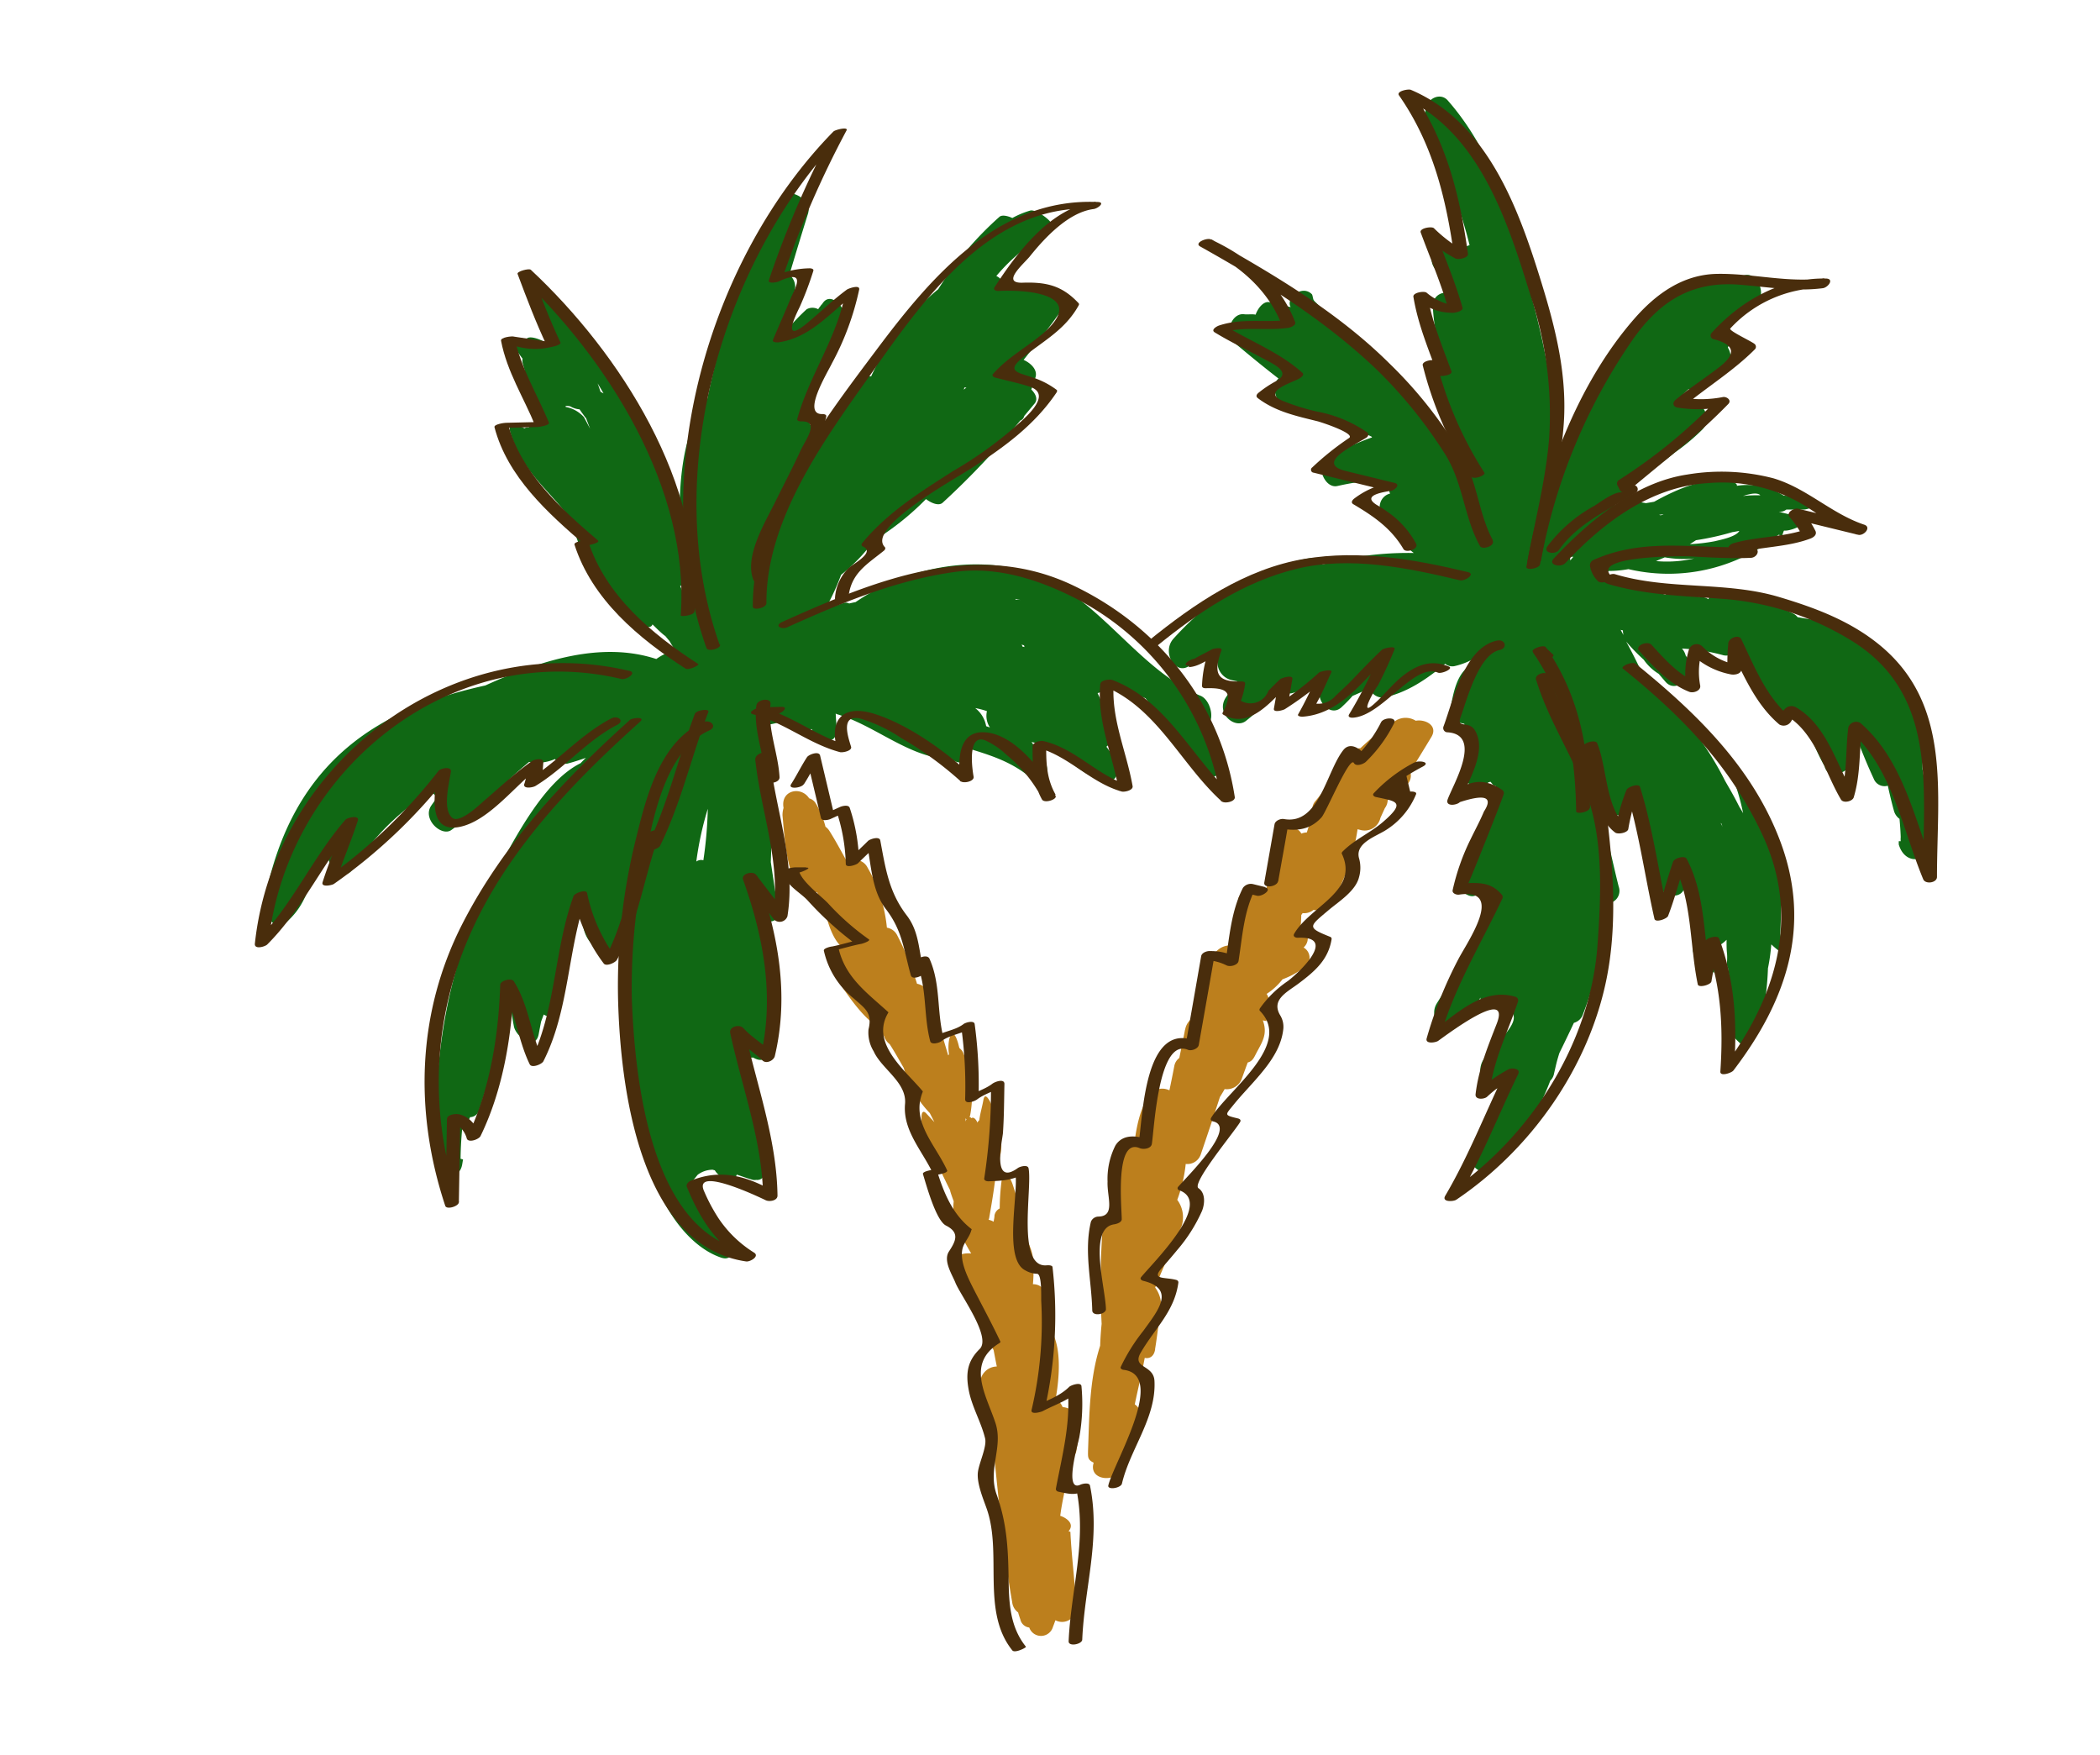 <svg id="layer1" xmlns="http://www.w3.org/2000/svg" viewBox="0 0 297.7 248.8"><defs><style>.cls-1{fill:#106814;}.cls-2{fill:#bc7f1d;}.cls-3{fill:#492d0c;}</style></defs><path class="cls-1" d="M172.42,106.54c-.42-.53-.82-1.07-1.22-1.62a2.28,2.28,0,0,0-.37-1.79l-.23-.3c1.79.11,1.25-3.52-.41-4.21C161.1,94.87,155.44,84,145.87,81.09c-7.85-2.41-17.23-.76-24.59,4.26-.3.05-.6.12-.9.19a1.1,1.1,0,0,0-.81-.07l-2.6.89a32.23,32.23,0,0,0,2.26-4.88A24.22,24.22,0,0,0,122.81,78c.89-.8,1.77-1.61,2.66-2.4a38.43,38.43,0,0,0,5.8-4.86c.81.62,1.85,1,2.37.51a113.76,113.76,0,0,0,11-11.64.86.86,0,0,0,.51-.5c0-.06.05-.12.08-.19l1.43-1.71c.51-.61.17-1.37-.46-2,.21-.57.42-1.15.6-1.75.31-1.07-.69-2-1.69-2.45,1.82-2.31,3.66-4.59,5.32-7,.87-1.25-2.2-2.72-2.74-2.71h-.83a3,3,0,0,0-1.26-.57,11.22,11.22,0,0,0-3.17,0,2.1,2.1,0,0,0-1.19-1.61A27.66,27.66,0,0,1,149,32.76c1.32-.81-2.07-3.16-2.93-2.92a12.36,12.36,0,0,0-2.56,1.06c-.72-.33-1.46-.46-1.81-.18A47.16,47.16,0,0,0,133,41a34.45,34.45,0,0,0-9.51,12.36,1,1,0,0,0-1,.25,45.81,45.81,0,0,0-4.74,6.81A15.25,15.25,0,0,0,115,63.55a15.82,15.82,0,0,0,.12-2.67,2.63,2.63,0,0,0-1-1.57c2-4.67,4-8.85,5.68-13.7.57-1.64-2.49-5.26-3.56-1.77h0l.12,0,.16-.87c-.06.32-.39.57-.53.86a1.71,1.71,0,0,0-1.63,0A29.17,29.17,0,0,0,112,46.25a2.25,2.25,0,0,0-.66-.12,50.21,50.21,0,0,0,1.38-5.29,2.24,2.24,0,0,0-.81-1.9q1.3-4.39,2.67-8.77l0-.06h0c.54-1.74-2.7-3.59-3.58-2.24-5.6,8.63-8.58,18.43-10.74,28.7A.72.72,0,0,0,100,57c-.05.31-.11.62-.16.94-.92-.12-.62.18-.81.55-2.25,4.2-2.8,10-2.66,15.47A36.78,36.78,0,0,0,91.9,62.78c-.42-1.19-.85-2.37-1.34-3.52-2.67-6.33-7.1-11.18-10.85-16.38-.68-.93-4.44-2.56-3.16,0,.94,1.9,1.85,3.79,2.69,5.73-.69-.31-1.31-.32-1.48.31-.15-.12-.29-.25-.45-.37-.38-.3-2.69-1.34-2.8-.21-1.09-.22-1.91.54-.87,1.91.15.2.29.4.44.59a1.43,1.43,0,0,0,0,.56c.1.41.22.8.33,1.2l-.58-.07c-.85-.07-1.06.82-.63,1.6,1.11,2,2.35,3.54,2.84,5.89-.57-.11-1,0-1.06.59a.8.8,0,0,0-.63.1c-1.13-.6-2.45-.9-2,.6,1.68,5.75,5.93,8.47,8.89,12.75a12.26,12.26,0,0,0,4.38,7.83l.16.11a31.54,31.54,0,0,0,3.64,5.7c.31.38,2.72,1.87,3.08.8.52.51,1,1,1.58,1.48l.26.2a.08.08,0,0,0,0,0c.19.24.39.47.58.7a13.92,13.92,0,0,0,.82,1.29,7.75,7.75,0,0,0-2.7,1.24c-7.72-2.53-16.21.11-24.24,3.75-14.24,3.13-27.44,10.06-31.33,30.68-.36,1.89,1.66,4.18,3,3,2.26-2,2.79-3.61,4-6.66a25.21,25.21,0,0,1,3.75-6.34l-1.45,2.33c-1.25,2,1.89,5.09,3.16,3.09a38.12,38.12,0,0,1,3.15-4.23l1-1.11a35.25,35.25,0,0,1,7.09-5.8A3.68,3.68,0,0,0,62,113c-.3.38-.59.79-.88,1.21-1.28,1.92,1.49,4.42,2.86,3.44a48.17,48.17,0,0,0,4.86-4,10.63,10.63,0,0,0,2-1.17,1.45,1.45,0,0,0,.65-1.3C72.65,110,73.82,109,75,108a6.19,6.19,0,0,0,3.67-.41,2.06,2.06,0,0,0,1.75.65c.89-.23,1.77-.52,2.64-.82-.26.24-.51.5-.76.76-5.24,2.6-9.31,10.64-12.27,16.06-6.58,12-8.58,25.16-8.29,39.43,0,2.32,3.31,4.22,3.79,1.33l.11-.66-.35-.09s0,.15,0,.1a51,51,0,0,1,.34-5.4.81.81,0,0,0,1-.6,1.34,1.34,0,0,0,1.28-1c.32-.9.6-1.78.87-2.69.5,0,.92-.33,1.06-1.12a.08.08,0,0,0,0,0l.15.08.72-4.12a59.73,59.73,0,0,1,1.72-6.5c.13.82.26,1.64.42,2.47.28,1.5,3.07,3.56,3.52,1.1.11-.59.22-1.18.34-1.77.13-.34.25-.69.37-1,.83.51,1.71.42,1.91-.85.14-.86.26-1.72.38-2.57A82,82,0,0,1,82.84,127l.15,0c-.83,2.84-.59,6,1.6,7.33.83,1.13,2.58,2.08,3,.61a3.72,3.72,0,0,0,1.31-.46c-1.67,7.28-1,16.6,1.8,23,.14.87.29,1.72.47,2.57a3.51,3.51,0,0,0,0,.92c.86,7.41,5.29,15.28,11,17.27,2.43.86,1.82-2.93.44-4a18.64,18.64,0,0,1-5.07-6c.31-.41.88-1.13,1.37-1.73a3.58,3.58,0,0,1,2.12-.71l.31.09c.63,1.07,2.59,2.1,3.11.6.78.27,1.55.55,2.28.75a1.23,1.23,0,0,0,.47,0,1.06,1.06,0,0,0,1.15-.7,1.69,1.69,0,0,0,.19-1,23.63,23.63,0,0,0-.47-5.64,2.57,2.57,0,0,0-.9-1.44c-.26-1.35-.56-2.69-.75-4.13a2.39,2.39,0,0,0-.83-1.44c.17-1,.3-2.06.4-3.1a1.61,1.61,0,0,0,.79.11c.87.53,1.84.54,2.07-.8,1-6,1.74-12.81,0-18.51.92.15,1.71-.38,1.42-2-.37-2.12-.68-4.26-1-6.41q.14-3.06,0-6.12a1.94,1.94,0,0,0,.09-1.46c-.06-.25-.11-.5-.17-.76a80.13,80.13,0,0,0-1.34-11,14.58,14.58,0,0,0,3.27-.65,9.79,9.79,0,0,0,2.64,1.34,1.72,1.72,0,0,0,.42.08,1.3,1.3,0,0,0,.2.15c.15.09.34-.19.47-.11s.06-.3.06-.3l.18,0c.42,1.35,1,1.08,1.74,1.41,1.07.49,1.87-.11,1.77-1.58-.05-.75-.1-1.37-.13-2.06,0,0,.08.08.11.09,5.25,1.52,9.89,5.82,15.35,6.36a1.15,1.15,0,0,0,.74-.17l.27.22c1.48,1.15,2.34-.13,2.12-1.6,3.23,1,6.35,1.89,9.25,4.39,2,1.67,2.83-1.33,1.5-3.09-.54-.71-1.06-1.42-1.58-2.14a11,11,0,0,1,4.84,2.26c1.95,1.63,3.65,3,6,3.23,1.45.13,1.68-1.75,1-3a16.7,16.7,0,0,0-1.23-1.83,1.14,1.14,0,0,0,.51-1.14,1.71,1.71,0,0,0,.09-1.34,25.78,25.78,0,0,0-1.84-5.11,10.92,10.92,0,0,1,4.43-.5,9.41,9.41,0,0,0,2.36,1.22c2.77,3.65,5.11,7.61,8.45,10.54C172.84,111.31,173.79,108.28,172.42,106.54ZM97,81.62A2.82,2.82,0,0,0,97.79,83c.14.79.3,1.56.49,2.33,0,.11-.06.22-.1.34l-.07-.08L96.7,83.7c-.1-.22-.19-.44-.28-.66.35,0,.57-.24.49-.79,0-.29-.09-.57-.13-.86a.57.57,0,0,0,.19-.1C97,81.4,97,81.51,97,81.62ZM136.7,54.93H137l0,0-.38.3A.84.84,0,0,0,136.7,54.93Zm8.53,36.78-.29-.06c0-.09-.07-.19-.11-.28l.34.1ZM143,89.37h0v0l0,0Zm-42.66,25.2a58,58,0,0,1-.63,7.37,1.14,1.14,0,0,0-1,.18A45.66,45.66,0,0,1,100.36,114.57ZM82.92,59.09a1.22,1.22,0,0,0,.16.18l.57,1.49c-.29-.54-.57-1.09-.87-1.63a4.53,4.53,0,0,0-2.59-1.45l0-.14h.31l.33.05a3,3,0,0,0,1.33.43C82.39,58.38,82.67,58.73,82.92,59.09Zm-1.13,11.7s0,0,0,.08h0s0,0,0-.08ZM144,85l-.06-.11.8.16C144.48,85,144.23,85,144,85Zm-54.71,40.8.54-1.1c-.21.58-.43,1.17-.66,1.73Zm48.92-25.44a11.13,11.13,0,0,1,1.7.44,3,3,0,0,0,.42,2.31l-.53-.18A4.14,4.14,0,0,0,138.2,100.33ZM85.56,55.76l-.43-.23c-.13-.4-.27-.8-.41-1.19C85,54.81,85.28,55.27,85.56,55.76Z"/><path class="cls-1" d="M273.43,119.3c0-1.13,0-2.24-.06-3.34a2.65,2.65,0,0,0-.22-2.5c0-.14,0-.29,0-.43-.15-1.35-.37-2.7-.61-4,0-.22,0-.58,0-.78a8.13,8.13,0,0,1,.14-.85h-.07s0-.36,0-.5a2.47,2.47,0,0,0-.2-.86,21.15,21.15,0,0,0-3-9.47c-.11-.45-.22-.89-.32-1.34a1.8,1.8,0,0,0-1.71-1.58A25,25,0,0,0,262.52,89a1.5,1.5,0,0,0-.95-.3l-.21-.07c-2.14-.48-4.35-.77-6.53-1.15a1.82,1.82,0,0,0-.59-.5,40,40,0,0,0-9.79-3.34,2.1,2.1,0,0,0-2.27,1.3l-.08-.06a1.45,1.45,0,0,0-1-.22c-1.1-.32-2.19-.63-3.28-.91a1.73,1.73,0,0,0-1.73.56c-2.81-1.08-5.62-2.17-8.49-3l.47-.38a15.3,15.3,0,0,0,2.78-.26A24.8,24.8,0,0,0,252,75.9c.17-.13.22-.06.23-.22l0,.23.36.08c.06,0,.24-.71.32-.78,1.17.11,4.41-1.37,2-2l-2.76-.67a1.52,1.52,0,0,0,1.08-.31c.81,0,1.58,0,2.36,0,1,0,3.18-1,1.07-1.43a30.74,30.74,0,0,0-3.81-.56,9.57,9.57,0,0,0-6.62-1.38c.09-.6-1.71-.9-2-.89-3.54.09-6.68,1.46-9.74,3.15l-1.17.2a8.07,8.07,0,0,0-1.38-.17,11.31,11.31,0,0,0-3.43,1c.63-.78,1.24-1.6,1.84-2.45a21.88,21.88,0,0,0,2.27-2.06l.19-.1c1.6-1,3.15-2.22,4.68-3.45A27.94,27.94,0,0,0,241.21,61c1.83-1.66-.09-4.56-1.83-4.1a2.75,2.75,0,0,0-.79-1c.26-.25.52-.5.78-.73a2.05,2.05,0,0,0,.54-.1,6.34,6.34,0,0,0,2.68-1.89,8.29,8.29,0,0,1,1.2-.36c1.68-.35,1.92-2.33,1.15-3.56.06-.12.12-.24.17-.37a2.36,2.36,0,0,0-1-2.9,22.51,22.51,0,0,1,4.41-2.59c2.22-1,.81-4.86-1.14-4.4l-.48.13h0l0,0a15.67,15.67,0,0,0-2.22.83,8.4,8.4,0,0,0-6.51,1.62c-4.24,1.8-7.2,5.55-9.58,10.07A34.71,34.71,0,0,0,222.93,60a35.91,35.91,0,0,0-1.88,5.82c-.44.84-.86,1.7-1.26,2.59,1.58-5.77.28-13.09-.78-18.37-.59-2.92-1.29-5.89-2.13-8.8-2.19-10.19-5.48-20-11.64-27-1.27-1.46-3.87.2-3,2.5,1.58,4,3.07,8,4.38,12.13.55,1.74,1.2,3.77,1.71,5.89a1.67,1.67,0,0,0-1.32,1.48l-.24-.31c-.09-.11-.17-.24-.27-.36h0c-.12-.15-.23-.3-.36-.45-1.5-1.74-4.32,1-2.69,3a24.89,24.89,0,0,1,2.43,3.65,1.8,1.8,0,0,0-2.76,1.59,24.77,24.77,0,0,0,2,8.8A1.79,1.79,0,0,0,204,54.49a44.89,44.89,0,0,0,3.36,8.92c0,.51.11,1,.18,1.54-.22-.31-.45-.62-.69-.9a2.23,2.23,0,0,0-.89-.65c-2.88-4.87-6.05-9.41-10.35-12.14a1.49,1.49,0,0,0-1.34-.2c-2.49-3-5.22-5.66-7.93-8.38l-.09-.12,0,0c-.12-.12-.16-.74-.28-.86-1.39-1.4-3.75.54-3,1.83L180,42.84c-.9-.22-1.71.91-2,1.76-.51-.11-1.06,0-1.56-.05-1.84-.3-3,2.71-1.37,4.1,2,1.67,4.07,3.38,6.17,5-1.09,1-.38,3.29.7,3.91,2.26,1.3,4.76,1.14,7.14,1.46,1.76,1.05,3.54,2,5.35,2.87a.41.41,0,0,1,.07.11c-2,.69-4,1.67-6.06,2.48-2.24.9-.8,4.84,1.14,4.41,1.69-.37,5-1.1,7.27-.32a2.94,2.94,0,0,0,.21,1.39c-1.21.29-2,1.74-1.08,3.42a18,18,0,0,0,4.44,5h-.12a45.59,45.59,0,0,0-12.84,1.64,1.83,1.83,0,0,0-1.78-.9c-7.18,1.22-13.74,5.22-19.32,11.4-1.68,1.86.15,5,2,4a31.78,31.78,0,0,1,4.32-1.75,3.09,3.09,0,0,0,0,.43,2.59,2.59,0,0,0,1.64,3.12,9.12,9.12,0,0,0,1.1.25c-.56.74-1.12,1.49-1.63,2.27-1.49,2.24,1.25,4.57,2.83,3.35a27.46,27.46,0,0,0,3.24-3A11.7,11.7,0,0,0,182,98a1.44,1.44,0,0,0,1.09.27,14.83,14.83,0,0,0,3.22-1.21l.12.1a2.22,2.22,0,0,0,.66,1.65c.37,1.5,1.92,2.54,3.09,1.43.54-.51,1.05-1,1.56-1.6.79-.33,1.59-.7,2.39-1.12a2,2,0,0,0,2,1.36c3.21-.65,6.05-2.53,8.74-4.79a1.6,1.6,0,0,0,1.27.34,10.07,10.07,0,0,0,3.73-1.67l.08.06c-.19.33-.38.66-.55,1-2.43.9-3.14,3.09-3.7,6.17a2.14,2.14,0,0,0,1.88,2.59,4.67,4.67,0,0,0,1.69,3.18c-.45.72-1,1.39-1.5,2.17-1.63,2.36,1.61,4.88,3.19,3h0l0,0c.1-.13.17,0,.29-.14.21.14.38.53.6.58l.15,0a16.25,16.25,0,0,0,.32,2.32c-.26.75-.48,1.36-.69,2.13,0,0-.06,0-.09,0a35.09,35.09,0,0,0-3.08,4.87,2,2,0,0,0-.62.77l-1.07,2.31c-.75,1.65,1,3.5,2.18,3.23s2.6-1.14,2.64,0a19.33,19.33,0,0,0-1.59,4.59c-.24.48-.49.95-.72,1.41-1.69,3.23-3.69,6.17-5.59,9.21-1.36,2.19,1.26,4.86,2.84,3.36a24,24,0,0,0,3.19-3.83s.11-.33.14-.32c0,.18,0,.23-.05.22l3.84.94c.63.16.94,1.16.95,1.67,0,1.75-3.66,4.62-4.45,6.2-.88,1.74.26,4.25,1.91,3.86a7.43,7.43,0,0,0,2-.81c-1.69,3-3.46,6-5.34,8.86-1.43,2.16,1.27,4.83,2.83,3.36a34.14,34.14,0,0,0,8.22-12.54,1.84,1.84,0,0,0,.53-1c.1-.42.19-.83.29-1.25.14-.58.3-1.13.47-1.67q1.05-2.13,2.06-4.28a1.88,1.88,0,0,0,1.3-1.26,46.36,46.36,0,0,0,3.15-15.69,1.77,1.77,0,0,0,1.9-2.36c-1-4-1.85-8.19-2.86-12.28.3.43.61.84.92,1.23,1,1.26,3.2,1.49,3.5-.9l.06-.59c.34.58.66,1.17,1,1.75a2.06,2.06,0,0,0,.86.78,33,33,0,0,0,2.19,9.84c.61,1.76,3.76,2.24,3.76-.39,0-.8,0-1.59-.06-2.37l.19.21a1.12,1.12,0,0,0,.24.19c.09,3.86.75,7.64.72,11.54,0,1.12,3,3.38,3,3.17.22-1.27.41-2.49.51-3.7a5.31,5.31,0,0,0,1.26-.94,1.09,1.09,0,0,1,0,.18c0,.56,0,1.14.06,1.71s0,1.09,0,1.64a1.08,1.08,0,0,0,.15.5c0,.28.08.58.13.87-.21,1.12-.38,2.24-.48,3.37-.1.61-.2,1.23-.31,1.84a1.48,1.48,0,0,0,.27,1c0,.31,0,.63.06.95.1.89,2.93,3.63,3,3.21.23-1.16.54-2.33.87-3.5.52.4.94.65,1,.55a41.93,41.93,0,0,0,1.12-8.29,26.15,26.15,0,0,0,.47-3.38c.79.74,1.61,1.36,1.59,1.06-.07-.88-.18-1.73-.31-2.57.16-4.23.34-8-1.24-11.84a2,2,0,0,0-.3-.46,30.18,30.18,0,0,0-1.84-6.09c-.36-.82-3.25-3.51-2.89-2.44a31.27,31.27,0,0,1,1,3.75c-.17-.31-.36-.62-.55-.93-.37-.75-.76-1.47-1.16-2.18-.29-.52-.58-1-.87-1.52a42.9,42.9,0,0,0-7.31-10.38l-.17-.17c-.29-.29-.58-.58-.89-.85-.48-.43-.95-.82-1.44-1.18a1.58,1.58,0,0,0-.15-.12.76.76,0,0,0-.2-.12c-.25-.18-.5-.36-.75-.52-.94-2.22-2-4.37-3.09-6.36a26.47,26.47,0,0,0,2.49,2.57,7,7,0,0,0,2.12,2l.94,1.1c1.67,2,4.68-1.27,3-3.54a1.34,1.34,0,0,1-.11-.14,2.34,2.34,0,0,0-.53-1,27.08,27.08,0,0,1,5.88.95,1.76,1.76,0,0,0,1.22-.17,16.74,16.74,0,0,0,2.46,1.06c0,.05,0,.1.07.16l.48,1a21.91,21.91,0,0,0,3.22,6.34c.7,1,1.86.75,2.65,0a2.87,2.87,0,0,0,.78.06,3.4,3.4,0,0,0,.64-.09,26.25,26.25,0,0,0,2.83,7.39,1.45,1.45,0,0,0,2.28.89,2.09,2.09,0,0,0,1.5-2.3c0-.78-.09-1.54-.17-2.28a1.58,1.58,0,0,0,.12-.15,1.6,1.6,0,0,0,1.11.58c.65,1.69,1.34,3.35,2.11,5a1.65,1.65,0,0,0,2,1c.26,1.19.54,2.36.86,3.52a2.1,2.1,0,0,0,.8,1.18c.08.95.14,1.65.17,2.59a3.08,3.08,0,0,0,0,.57l-.28,0,0,.46C270.05,122.73,273.43,122.32,273.43,119.3Zm-42.2-40.6h0c.42-.22.83-.45,1.26-.65a3.16,3.16,0,0,0,.32,0Q232,78.43,231.23,78.7Zm12.68,37.93a1.37,1.37,0,0,0,.17.17c0,.14.08.28.13.41ZM222.6,79.44a2.12,2.12,0,0,0-.06-.52l.5,0C222.89,79.11,222.74,79.28,222.6,79.44Zm13.15-6.51-.32.11-.24-.06.63-.1Zm4.68,3.64a38.76,38.76,0,0,0,5.14-1.14c.32-.05.63-.11,1-.18-.46.84-2.59,1.25-3.51,1.47a25.38,25.38,0,0,1-3.5.41ZM236,79a15.66,15.66,0,0,0,4.17.16,17.34,17.34,0,0,1-5.41.37C235.2,79.34,235.61,79.16,236,79Zm13.51-8.8c-.81,0-1.62,0-2.42.11C248.35,69.89,249.15,69.85,249.53,70.17ZM229.75,89.28l.32.08a2.41,2.41,0,0,0,.08.65C230,89.76,229.88,89.52,229.75,89.28Z"/><path class="cls-2" d="M110.93,115.6c.25,2.51.44,6.88,1.82,9.28a2.18,2.18,0,0,0,1.65,1.54,1.84,1.84,0,0,0,.25.09,2.18,2.18,0,0,0,1.18-.05c.31.73.65,1.45,1,2.17.51,2.28,1.23,4.45,2.44,5.54-1.31.25-2,2.48-1.06,4,2,2.92,3.92,5.95,6.6,7.67a2.89,2.89,0,0,0,.45.94h0a.61.61,0,0,1,.07.1,2.26,2.26,0,0,0,.79,1.12c.7,1.08,1.33,2.22,2,3.38a15.33,15.33,0,0,0,3.69,6.39l.65,1.28-1.16-1.24c-1.26-1.3-.46,3.64,0,4.31,1.28,2.09,2.28,4.39,3.39,6.59a1.16,1.16,0,0,0,.05.24c.14.46.3.89.46,1.33a8.27,8.27,0,0,0,.45,3.72c.08.15.42.38.4.5h0s-.1,0-.07.1c.57,1.06,1.08,2.06,1.7,3.07-1.25-.12-2.63.33-2.21,1.43a108.78,108.78,0,0,0,5.39,12.28c.15.77.29,1.54.45,2.31a2.4,2.4,0,0,0-2.36,2.39c-.38,3.74,1,6.69,1.94,9.87.29,2.75.56,5.51.86,8.26l0,.28c.47,4.23,1,8.44,1.74,12.61a2.08,2.08,0,0,0,.84,1.45c.1.35.21.7.32,1a1.46,1.46,0,0,0,1.26,1.14,1.76,1.76,0,0,0,3.36-.1c.13-.31.23-.62.35-.93a2,2,0,0,0,2.91-2.12c-.15-3.49-.63-6.93-.79-10.42,0,0-.12,0-.12-.06l-.15,0h0c1-1.15-.48-2-1.17-2.2.36-2.76,1.12-5.47,1.59-8.21.17-.25.6-.49.67-.86.19-1.11.39-2.21.58-3.31l-.44-.12a2.26,2.26,0,0,0-2.06-2.91,2.07,2.07,0,0,0-1-1.12c.77-4.18.78-9.15-1.58-10.68.06-1.12.12-2.25.2-3.37.09-1.56-.84-2.28-1.83-2.25a20.93,20.93,0,0,0,0-3.8,6.9,6.9,0,0,0-1.25-3c-.07-.65-.16-1.3-.27-1.94.05-.3.08-.6.13-.91a1,1,0,0,0-.49-1,35,35,0,0,0-1-3.51c-.32-1-1.31-2.39-1.56-.52a32.32,32.32,0,0,0-.27,3.94,1.36,1.36,0,0,0-.74,1c0,.3-.08.58-.12.88a2.52,2.52,0,0,0-.72-.28,1,1,0,0,0,.1-.32c.4-2.28.77-4.53,1-6.78a18,18,0,0,0,.65-2.47,7.51,7.51,0,0,0-.6-4.07c0-.34-.05-.67-.1-1s-1.46-4.27-1.79-2.29c-.17.95-.45,1.85-.57,2.79-.08.15-.3.29-.32.43v.06a.5.5,0,0,0-.06-.35c-.21-.35-.49-.59-.74-.39a.54.54,0,0,0-.25-.18c0-.06,0-.11.06-.18a15.47,15.47,0,0,0,0-5.87,2.69,2.69,0,0,0-.68-2.31c-.08-.19-.15-.39-.24-.59a1.7,1.7,0,0,0-.59-.81c-.06-.2-.11-.4-.16-.6-.87-3.07-1.66-.52-1.31,1.51a.83.83,0,0,0-.15.11s0-.06,0-.09l-2.49-8.36a2.5,2.5,0,0,0-1.9-1.69,40.68,40.68,0,0,0-2.81-6.87,2,2,0,0,0-1.46-1.08A21.08,21.08,0,0,0,123,123a2,2,0,0,0-2.87-.82L120,122c-.79-1.42-1.56-2.86-2.41-4.21a2.11,2.11,0,0,0-.57-.61h0a12,12,0,0,0-1.37-3.3,1.57,1.57,0,0,0-.94-.72c-1.15-1.79-4.1-1.17-3.63,1.36A3.33,3.33,0,0,0,110.93,115.6Zm25.95,42.92a.71.71,0,0,0,.13.12,1.19,1.19,0,0,0-.12.32C136.88,158.81,136.89,158.66,136.88,158.52Z"/><path class="cls-2" d="M156.17,187.65q-.16,1.56-.21,3.09c-1.54,4.79-1.53,9.83-1.72,14.95,0,.77-.09,1.22.78,1.62,0,.1,0,.19-.05.28-.42,2.37,3.34,2.47,4,.69.45-1.12.85-2.27,1.27-3.42a18.22,18.22,0,0,0,1.36-3.69,1.83,1.83,0,0,0-.73-2.11c.45-2.21,1-4.39,1.41-6.59.62.14,1.3-.14,1.47-1.19,0,0,0-.05,0-.08.32-1.93.51-3.89.85-5.82a4.34,4.34,0,0,0-.84-2.88c1.15-2.95,2.49-5.77,3.77-8.76a4.15,4.15,0,0,0-.64-3.67,20.44,20.44,0,0,0,1.2-5.09,2,2,0,0,0,2.12-1.31c.93-2.72,1.84-5.44,2.73-8.18.23-.37.46-.74.67-1.12A2.26,2.26,0,0,0,176,153c.29-.79.58-1.6.88-2.4.72-.18.92-.77,1.24-1.37.78-1.49,1.63-2.64.9-4.6h0l.5.1c.12-.69.15-1.14-.16-1.46.07-.2.24-.37.31-.57a1.74,1.74,0,0,0-.11-1.82,9,9,0,0,0,2.25-2.07,11.72,11.72,0,0,0,3-1.62,1.66,1.66,0,0,0,0-2.88l.12-.14a1.71,1.71,0,0,0-.57-2.74c.06-.55.1-1.14.11-1.73l.19-.27a2.08,2.08,0,0,0,1.54-.46,2.58,2.58,0,0,0,2.47-.87,28.29,28.29,0,0,0,3.78-10.56l.41.1a2.28,2.28,0,0,0,2.83-1.71l.63-1.38a2,2,0,0,0,.4-1.11l.35-.35a1.87,1.87,0,0,0,.57-.32l1.56-1.34a1.81,1.81,0,0,0,.71-2.09c1-1.57,2-3.22,3-4.87s-.9-2.56-2.21-2.31a2.71,2.71,0,0,0-2.68-.11,30.1,30.1,0,0,0-5.16,4,2.7,2.7,0,0,0-2.15,1.26,40,40,0,0,1-4.21,6.21,1.72,1.72,0,0,0-.17,2.13,1.71,1.71,0,0,0-.56.78q-.27.78-.51,1.56a2.32,2.32,0,0,0-.78.17c-.77-1.52-3.52-.88-3.84,1-.24,1.45-.22,2.94-.36,4.39a2.08,2.08,0,0,0-.56,1.41c-.09.49-.17,1-.26,1.45-.9-.17-3.66-.46-3.91,1-.16.88-.31,1.76-.47,2.65a4,4,0,0,1-.15.77c-.05.16.28.41.26.41h0s0,.27,0,.31c-.25.76-.52,1.64-.76,2.45a2.72,2.72,0,0,0-2.62,1.92c-.77,2.44-1.69,5.43-2.34,8.16A2.47,2.47,0,0,0,168,146h0s0-.17,0-.1c-.26,1.39-.53,2.64-.82,4.06a1.83,1.83,0,0,0-.71,1.15c-.22,1.16-.45,2.28-.69,3.43-2.86-1.25-4.37,2.78-4.93,7.25,0-.05-.09-.12-.13-.16-.66-.68-1.54-.35-1.72.8a24.53,24.53,0,0,0-.15,5.47,23.2,23.2,0,0,0-1.62,5.75,1.75,1.75,0,0,0-1,1.58A110.28,110.28,0,0,0,156.17,187.65Z"/><path class="cls-3" d="M102,91.34c-8.5-24,.35-54.82,17.89-72.72l-1.85.15A138.71,138.71,0,0,0,109,39.71c-.2.57,1.15.29,1.33.21,4.28-2,2.24,1.17,1.71,2.48-.79,1.94-1.66,3.84-2.46,5.77-.16.4.65.37.82.35,4.69-.69,7.56-4.53,11.2-7.21l-1.73,0c-1.12,6.46-5.11,11.79-6.85,18.06-.08.31.38.37.58.36,2.67-.06.61,2.57-.12,4.15-1.12,2.44-2.38,4.82-3.56,7.22-1.42,2.9-4.47,7.78-3.1,11.15.25.62,2.15,0,1.93-.51-1.31-3.24,1.74-8.09,3.09-10.91,1.83-3.8,4.36-7.63,5.29-11.78.07-.31-.36-.37-.57-.36-2.89.06.66-5.72,1.38-7.2a39.12,39.12,0,0,0,3.86-10.45c.13-.74-1.49-.16-1.73,0-2.08,1.53-3.92,3.35-5.94,5-3.52,2.78-1-2-.74-2.58a46.23,46.23,0,0,0,1.91-5.07c.1-.31-.38-.37-.57-.36a12.69,12.69,0,0,0-5.14,1.2l1.33.21A139.28,139.28,0,0,1,120,18.5c.32-.59-1.6-.11-1.85.14-17.67,18-26.61,49.06-18,73.21.22.61,2.13.05,1.93-.51Z"/><path class="cls-3" d="M108.65,85.52c-.08-11.69,8-22.92,14.5-32.06,7.53-10.65,16.94-24.5,31.64-23.88.17-.35.34-.69.52-1-6.35.81-11.09,7.17-14.32,12.13-.24.37.2.55.52.53,4.73-.23,12.53.66,6.38,6-2.36,2-5,3.38-7.11,5.76-.23.27.08.45.3.52,1.62.43,3.27.76,4.87,1.28,3.61,1.19-1.23,4.91-2.15,5.78a56.16,56.16,0,0,1-8.71,6.2c-4.69,3-9.32,5.89-12.88,10.22a.28.28,0,0,0,.12.46c1.86.84-1.58,2.56-2.09,3.12a6.53,6.53,0,0,0-1.87,4.18c-.08.74,1.86.37,1.93-.25.39-3.3,2.65-4.55,5-6.45.15-.12.29-.35.13-.52-2.63-2.71,9.72-9.53,12-11,4.72-3,9.2-6.22,12.35-10.91.07-.11.13-.29,0-.38a11.68,11.68,0,0,0-3.46-1.77c-2.27-.75-3.76-.9-1.08-3,2.91-2.3,5.77-3.8,7.65-7.15.08-.13.12-.25,0-.37-2.35-2.51-4.59-3-7.93-2.89-3.1.1.13-2.64,1-3.69,2.11-2.64,5.49-6.29,9.07-6.75.63-.08,1.75-1,.52-1-14.12-.6-23.61,10.69-31.28,20.93S106.63,72.71,106.72,86c0,.57,1.94.21,1.93-.52Z"/><path class="cls-3" d="M98.46,86.71C99.8,68.66,88,50.15,75.25,38.24c-.26-.24-2,.23-1.88.58,1.3,3.47,2.6,6.92,4.19,10.26l.89-.53-5.54-.83c-.3-.12-2,.09-1.88.58.84,4.4,3.2,8,4.88,12.12l1.6-.63-5.82.14c-.22,0-1.71.21-1.59.63,1.83,7,7.54,12.15,12.85,16.71l1.54-.7-1.45,0c-.22,0-1.73.22-1.6.63,2.5,7.77,9.09,13.28,15.74,17.57.45.29,2-.5,1.82-.64-6.61-4.27-13.15-9.72-15.63-17.45l-1.6.63,1.46,0c.18,0,1.91-.38,1.54-.7C79.49,72.09,73.85,67,72,60.05l-1.6.63,5.82-.15c.19,0,1.75-.24,1.6-.63-1.69-4.09-4-7.72-4.89-12.12l-1.87.58c2.73,1.07,4.69,1.46,7.51.73.1,0,1-.29.89-.53-1.59-3.34-2.89-6.79-4.18-10.26l-1.88.58c12.66,11.85,24.43,30.38,23.1,48.35,0,.22,1.89,0,1.93-.52Z"/><path class="cls-3" d="M89.2,95.09c-25.42-6-50.36,13.29-53.07,38.67-.09.87,1.44.43,1.76.11,5.11-5.11,8-11.84,12.65-17.26l-1.76-.11c-.91,2.89-2.14,5.66-3.05,8.55-.24.77,1.33.42,1.59.25a76.24,76.24,0,0,0,16.42-15.61L62,109.58c-.4,2.86-1.43,8.5,3.09,7.64,4.31-.81,8.19-6.26,11.6-8.65l-1.58-.25L74.37,111c-.41.9,1.15.64,1.53.41,4.14-2.52,7.23-6.39,11.56-8.65,1.18-.61.1-1.4-.8-.93-4.49,2.34-7.7,6.27-12,8.88l1.52.41c.82-1.78.69-1.14.84-3,.06-.78-1.24-.5-1.59-.25-2.39,1.67-4.51,3.67-6.72,5.56-.65.56-3.54,3.38-4.61,2.48-1.42-1.2-.4-5-.18-6.53.11-.83-1.47-.48-1.76-.11A75.2,75.2,0,0,1,46.09,124.6l1.58.24c.92-2.89,2.14-5.66,3.06-8.54.25-.81-1.49-.42-1.76-.11-4.71,5.41-7.55,12.16-12.65,17.26l1.76.11c2.56-24,25.55-43.12,50-37.32.7.17,2.28-.88,1.15-1.15Z"/><path class="cls-3" d="M89.21,102.13c-9.31,8.37-17.9,17.57-23.65,28.79-6.46,12.63-6.86,26.68-2.44,40,.2.59,1.92.06,1.93-.52l.21-12.25-1.74.69a3.6,3.6,0,0,1,2.67,2.59c.31.58,1.71.05,1.93-.4,3.25-6.68,4.5-14.52,4.73-21.9l-1.93.52c2.15,3.42,2.41,7.58,4.17,11.2.29.6,1.7,0,1.93-.4,3.76-7.39,3.4-16,6.22-23.7l-1.93.4a23.68,23.68,0,0,0,4.27,9.41c.35.49,1.64-.11,1.86-.49,3.16-5.58,3.9-12.1,6.12-18.05l-1.93.4,0,1.89c0,.59,1.75,0,1.93-.4,3-6.08,4.46-12.71,6.86-19,.2-.52-1.7-.28-1.92.28-2.4,6.31-3.86,12.94-6.86,19l1.92-.4c0-.63,0-1.26,0-1.89s-1.77,0-1.93.41c-2.22,6-3,12.47-6.12,18l1.86-.5a23.12,23.12,0,0,1-4.14-9.22c-.12-.6-1.77,0-1.92.41-2.82,7.71-2.46,16.31-6.22,23.7l1.92-.41c-1.76-3.61-2-7.78-4.17-11.2-.33-.53-1.91-.11-1.93.52-.23,7.29-1.5,15.07-4.72,21.66l1.92-.4c-.72-1.39-1.43-2.53-3-2.92-.46-.12-1.74,0-1.75.68l-.21,12.25,1.93-.52a51.58,51.58,0,0,1,1.82-38.5c5.26-11.61,14.49-21.17,23.86-29.58.79-.72-1.13-.56-1.52-.2Z"/><path class="cls-3" d="M99.7,102.34c-6,2.66-8,10.28-9.41,16a86.27,86.27,0,0,0-2.67,23.4c.32,12,2.91,34.85,18.16,37.06.55.08,2-.75,1.07-1.28a16.62,16.62,0,0,1-5-4.85,25.12,25.12,0,0,1-2-3.74c-1.87-4,8.7,1.2,8.65,1.17.48.28,1.73.13,1.72-.64-.11-8.07-3-15.81-4.7-23.62l-1.85.69c1.35,1.46,3,2.43,4.44,3.8.53.5,1.58,0,1.73-.64,2.06-8.69.48-17.27-2.49-25.56l-1.85.69,4.26,5.55a1.16,1.16,0,0,0,1.87-.5c1.24-7.78-1.72-15.07-2.54-22.73l-1.93.52a6,6,0,0,0,1.49,3c.39.56,1.9.27,1.86-.5-.19-3.46-1.74-6.89-1.28-10.33.14-1-1.84-.75-2,.14-.47,3.52,1.08,6.81,1.28,10.33l1.86-.5L109,107.18c-.28-.93-2-.4-1.93.52.81,7.52,3.73,14.7,2.51,22.35l1.86-.5L107.19,124c-.46-.6-2.16-.17-1.85.69,2.92,8.16,4.49,16.61,2.46,25.18l1.72-.63c-1.34-1.28-2.88-2.14-4.16-3.53-.52-.56-2-.23-1.85.69,1.65,7.67,4.57,15.32,4.67,23.24l1.72-.64c-3.93-2.3-7.72-3.39-12-1.63-.28.11-.67.5-.54.84,1.71,4.21,4.07,8.1,8.05,10.48l1.07-1.28C92.15,175.34,90,152.77,89.57,141.64A86,86,0,0,1,91.24,123c1.1-6.14,2.86-16.58,9.32-19.47,1.21-.54.13-1.62-.86-1.17Z"/><path class="cls-3" d="M111.65,88.89c7.64-3.44,15.34-6.65,23.7-7.82,6.11-.85,12.14,1.16,17.51,3.94a38.84,38.84,0,0,1,20.25,28.6L175,113c-6-5.41-9.37-13.58-17.28-16.61-.41-.16-1.68,0-1.74.58-.51,5.25,1.75,10,2.65,15.14l1.56-.77c-4.55-1.25-7.56-5.2-12.24-6.29-.49-.12-1.56.14-1.57.76,0,2.71,0,5.1,1.33,7.5.34.62,2.2,0,1.93-.51-1.65-3.32-5.34-8.09-9.21-8.89-4.51-.92-4.71,3.5-4.3,6.86l1.86-.63c-3.85-3.56-9.12-7.44-14.17-9-4.43-1.33-6.4,1-5.06,5.3l1.56-.77c-4.39-1.16-7.87-4.19-12.26-5.35l-1,1,2.91-.07c.69,0,2.06-1.09.76-1.06l-2.91.07c-.44,0-2.08.74-1,1,4.39,1.16,7.88,4.19,12.27,5.35.35.09,1.74-.17,1.56-.77-.46-1.48-1.51-4.58,1.27-4a21.58,21.58,0,0,1,5.82,2.76,49.87,49.87,0,0,1,8.41,6.11c.42.39,2,.06,1.87-.63s-1-6.09,1.59-5.16a10.85,10.85,0,0,1,3.1,2.09,20,20,0,0,1,5,6.13l1.93-.51c-1.36-2.41-1.35-4.8-1.32-7.51l-1.57.77c4.66,1.09,7.69,5,12.25,6.3.4.11,1.67-.16,1.56-.77-.88-5-3.15-9.72-2.65-14.88l-1.73.59c7.79,3,11.12,11.11,17,16.45.41.37,2,.06,1.86-.63C173,99.68,164.32,88.8,152.17,83c-13.87-6.65-28.22-.72-41.27,5.15-1.23.56-.1,1.14.75.75Z"/><path class="cls-3" d="M114,111.1c.8-1.24,1.44-2.57,2.25-3.82l-1.87.24,2,8.42c.12.49,1.06.28,1.35.15l2.19-1-1.35-.14a25.49,25.49,0,0,1,1.33,7.5c0,.65,1.53.13,1.74-.1,1-1,2-1.9,3-2.89l-1.75.09c.63,3.12.69,6.7,2.69,9.3,2.36,3.07,2.53,5.77,3.54,9.39.2.74,1.73.1,1.93-.38.25-.64.5-1.27.76-1.9l-1.94.38c1.61,3.64,1,7.47,2,11.25.15.55,1.28.24,1.57,0,1.33-1,3-1,4.39-2l-1.56,0a61,61,0,0,1,.55,10.21c0,.82,1.41.29,1.74,0,1.14-.84,2.51-1.12,3.66-2l-1.74,0a82.2,82.2,0,0,1-.95,13.21c-.06.33.34.44.59.43,2-.07,3.73-.15,5.36-1.31l-1.57,0c.59,2.7-1.75,12.28,1.41,13.92a3.54,3.54,0,0,0,1.69.5c.72,0,.57,3.33.6,3.91a54.43,54.43,0,0,1-1.37,15.38c-.18.75,1.33.3,1.57.18,2-1.05,3.68-1.48,5.31-3.09l-1.75.1c.41,4.83-.81,9.33-1.69,14,0,.24.17.37.37.41,1.73.36,2.35.54,3.89-.2l-1.35-.14c1.51,7.39-.78,14.2-1.1,21.55,0,.8,1.9.41,1.93-.24.32-7.47,2.64-14.33,1.1-21.83-.1-.49-1.08-.27-1.35-.14-2.39,1.14-.35-5.75-.16-6.75a26.8,26.8,0,0,0,.3-7.21c-.06-.65-1.52-.13-1.74.1-1.43,1.4-3.27,1.94-5,2.82l1.57.17a59.91,59.91,0,0,0,1.07-19.94c0-.32-.64-.3-.84-.28-4.3.37-2-11-2.56-13.76-.12-.57-1.29-.23-1.56,0-3.72,2.64-2.14-4-2.07-5,.16-2.31.16-4.63.21-6.95,0-.82-1.41-.29-1.75,0-1.14.85-2.51,1.12-3.66,2l1.74,0a63.44,63.44,0,0,0-.55-10.49c-.09-.57-1.32-.21-1.57,0-1.33,1-3.05,1-4.39,2l1.56,0c-1-3.78-.38-7.6-2-11.25-.31-.7-1.72-.16-1.94.38l-.76,1.9,1.94-.38c-.8-2.88-.61-5.63-2.47-8.05-2.53-3.3-3-6.62-3.75-10.63-.13-.64-1.49-.18-1.75.09-1,1-2,1.9-3,2.9l1.74-.1a25.87,25.87,0,0,0-1.32-7.5c-.16-.48-1-.28-1.35-.14l-2.2,1,1.35.15-2-8.43c-.17-.69-1.62-.14-1.86.24-.81,1.24-1.45,2.57-2.25,3.82-.49.76,1.45.57,1.8,0Z"/><path class="cls-3" d="M114.22,122.94l-1.45,0c-.32,0-1.6.15-1.6.63,0,1.77,2.07,2.76,3.27,4a46.71,46.71,0,0,0,6.78,6.18l1.1-.64c-1.48.28-2.89.76-4.37,1.05-.19,0-1.23.25-1.16.58A11.9,11.9,0,0,0,121,141.5c1.58,1.42,2.71,2,2.12,4.41a5.07,5.07,0,0,0,.73,3.1c1.14,2.53,4.72,4.39,4.45,7.46-.34,3.81,2.47,6.65,4,9.95l1.6-.63-1.46,0c-.21,0-1.72.23-1.6.63.45,1.44,1.81,6.51,3.24,7.28,2,1,1.43,2.19.45,3.68-.86,1.31.44,3.26.9,4.41.7,1.78,5.16,7.74,3.45,9.42s-2,3.37-1.56,5.78,1.76,4.53,2.33,6.89c.27,1.13-.78,3.31-1,4.64-.26,1.56.69,3.81,1.2,5.25,2.29,6.39-.8,14.61,3.66,20.16.35.44,2-.39,1.93-.52-2.26-2.81-2.41-6.17-2.46-9.64-.06-4.29-.24-7.84-1.69-11.92-1.31-3.65,1-6.74-.2-10.24-1.27-3.83-4.13-8.27.5-11.18,0,0,.28-.15.23-.26-1.19-2.52-2.53-5-3.79-7.45-.79-1.57-2-3.89-1.59-5.7.21-.93,1-1.64,1.27-2.68a.09.09,0,0,0,0-.14c-2.67-2.06-3.91-5.1-4.9-8.3l-1.59.63,1.45,0c.18,0,1.76-.26,1.6-.63-1.63-3.62-5.19-6.91-3.46-11.14l0-.08c-2.5-3-7.44-6.78-4.91-11.1a.09.09,0,0,0,0-.14c-3.06-2.78-6.13-4.93-7.06-9.18l-1.15.58c1.47-.29,2.9-.77,4.38-1.05.1,0,1.43-.42,1.1-.65a35.62,35.62,0,0,1-5.79-5.11c-1-1.06-4.19-3.4-4.16-4.94l-1.6.63,1.45,0c.38,0,2.19-.76,1.27-.74Z"/><path class="cls-3" d="M208.1,81.09c-7.62-1.82-15.32-3.18-23.14-1.88-8.4,1.4-15.67,6.37-22.14,11.62-1,.82.57,1.24,1.23.7,5.94-4.81,12.23-9.06,19.75-10.9s15.71-.16,23.15,1.62c.71.17,2.29-.89,1.15-1.16Z"/><path class="cls-3" d="M168.51,94.56c1.48-.06,2.63-1.1,4-1.66l-1.32-.19a16.36,16.36,0,0,0-.79,4.5c0,.31.32.35.56.34,3.37-.11,3.76.82,2.35,3.5-.07.15.09.24.18.29,3.84,2.12,7-2.32,9.48-4.64l-1.72,0-.66,3.74c-.11.64,1.32.22,1.55.08a48.4,48.4,0,0,0,6.39-4.85l-1.72,0c-.87,1.89-1.75,3.76-2.78,5.58-.16.28.44.34.57.34,5.7-.38,9-5.7,12.88-9.25l-1.72,0a66,66,0,0,1-4.51,8.92c-.22.37.19.48.5.47,4.18-.2,8.7-7.83,12.09-6.39.51.21,2.28-.55,1.56-.86-2.4-1-4.39-.32-6.39,1.21-1.61,1.23-2.84,2.92-4.38,4.23-2.57,2.2,2.06-5.12.16-1.74a55.11,55.11,0,0,0,2.89-6.12c.25-.62-1.52-.15-1.72,0-1.67,1.54-3.2,3.2-4.78,4.83l-1.84,1.73a3.22,3.22,0,0,1-2.74,1.12c.81-1.42,1.45-3,2.13-4.43.27-.59-1.52-.13-1.72,0a45.11,45.11,0,0,1-6,4.62l1.54.08.66-3.75c.12-.68-1.49-.18-1.72,0-.61.57-1.1,1.06-1.68,1.66a2.71,2.71,0,0,1-3.9,1.41,10.82,10.82,0,0,0,.6-2.4c.06-.31-.36-.35-.57-.34-3.58.12-3.9-1.31-2.79-4.39.2-.55-1.16-.25-1.32-.18.09,0-2.66,1.36-2.45,1.35-.62,0-2.08,1-.79,1Z"/><path class="cls-3" d="M211.64,76.59c-2-3.68-2.16-8-4.22-11.69A61.28,61.28,0,0,0,197,51.55c-7.33-7.29-16.32-12.57-25.26-17.62l-1.52,1c5.08,2.38,9.46,5.87,11.54,11.24l1.08-.85c-3.47.49-6.6-.3-10,.81-.35.11-1.26.63-.61,1,2.28,1.39,4.68,2.52,7,3.77,1.5.8,3.94,1.94,1.58,3.17a15.72,15.72,0,0,0-2.33,1.55c-.31.23-.53.54-.16.82,2.52,1.91,5.43,2.52,8.45,3.27.56.14,5.49,1.76,4.45,2.39a39.84,39.84,0,0,0-5.19,4.15.41.41,0,0,0,.2.75l10.33,2.53c.15-.37.29-.74.44-1.1a12.06,12.06,0,0,0-5,2.22c-.28.21-.56.58-.15.82,2.9,1.72,5.37,3.41,7.11,6.36.35.61,2.23,0,1.78-.78a12.91,12.91,0,0,0-3.6-4.18c-.63-.47-1.29-.91-2-1.32-2.13-1.35.88-1.78,2.13-2,.47-.11,1.32-.88.43-1.1l-6.88-1.68c-4.36-1.07.79-3.46,2.81-4.69.34-.2.5-.56.15-.82a18.49,18.49,0,0,0-7.16-2.94,31.88,31.88,0,0,1-4.75-1.49c-3-1.27.92-2.45,2.27-3.15.21-.11.85-.52.49-.84-3.24-2.91-7.26-4.4-10.94-6.65l-.62,1c3.1-1,6.29-.26,9.44-.71.31,0,1.28-.34,1.09-.84-2.15-5.56-6.66-9.23-11.95-11.71-.58-.27-2.4.5-1.52,1,8.92,5,17.53,10.32,25,17.42a66.1,66.1,0,0,1,9.67,11.93c2.62,4.08,2.71,9,5,13.11.33.61,2.21,0,1.79-.79Z"/><path class="cls-3" d="M218.32,80c1.19-6.54,2.81-13,3.34-19.64.55-7-1.08-13.61-3.11-20.2-3.24-10.52-7.63-22.79-18.55-27.43-.36-.15-2.09.19-1.68.78,4.84,6.94,6.7,14.67,7.85,22.95l1.75-.68a20.46,20.46,0,0,1-4.65-3.44c-.33-.29-2.08,0-1.87.61,1.37,3.72,2.95,7.33,4,11.15l1.36-.73a8,8,0,0,1-4.53-1.89c-.37-.27-2,0-1.86.61.64,3.86,2.11,7.36,3.45,11l1.74-.69a3.49,3.49,0,0,1-2-1.24c-.35-.3-2,0-1.87.62a52.62,52.62,0,0,0,6.81,15.73c.35.57,2.17-.13,1.93-.51a52.93,52.93,0,0,1-6.81-15.74l-1.87.61A5.47,5.47,0,0,0,204,53.28c.31.09,2-.09,1.75-.68-1.34-3.65-2.81-7.15-3.45-11l-1.87.62c1.9,1.35,3.23,2.1,5.54,2.12.28,0,1.5-.24,1.36-.73-1.08-3.82-2.66-7.43-4-11.15l-1.87.62a21.63,21.63,0,0,0,4.9,3.58c.38.17,1.83-.09,1.74-.69-1.16-8.37-3.09-16.13-8-23.14l-1.68.78c11.22,4.76,15.31,17.76,18.61,28.48a52.9,52.9,0,0,1,2.58,20c-.49,6.13-2.13,12.18-3.22,18.22-.12.61,1.81.27,1.91-.29Z"/><path class="cls-3" d="M218.47,79.34a80.66,80.66,0,0,1,13-31.22c3.84-5.48,8.41-8.31,15.19-7.76,4,.32,7.75,1,11.75.49.76-.11,1.67-1.35.43-1.37-6.31-.12-12,3.09-16.18,7.69a.53.53,0,0,0,.24.9c2.65.68,3.53,1.83.94,3.88-2.07,1.62-4.27,3-6.3,4.72-.52.43-.37,1,.3,1.11a18.23,18.23,0,0,0,6.25-.1c-.24-.31-.48-.63-.71-1A75.15,75.15,0,0,1,229.56,68a.6.6,0,0,0-.25.84c.27.47.32.82.78,1-1-.4-3.39,1.45-4.14,1.9a20.65,20.65,0,0,0-6.57,5.68c-.71,1,1.11,1.24,1.61.54,2.76-3.86,7-5.62,10.85-8.1a.57.57,0,0,0-.07-1.06s5.79-4.78,6.43-5.3A83.49,83.49,0,0,0,245,57.27c.51-.52-.17-1.05-.71-1a16.07,16.07,0,0,1-5.75.1c.1.37.2.74.29,1.11,3.29-2.7,6.9-4.92,9.92-7.94a.52.52,0,0,0-.06-.82c-.59-.44-3.67-1.86-3.4-2.16a17.85,17.85,0,0,1,12.89-5.75c.15-.46.29-.92.43-1.38-5.1.71-10.08-.7-15.19-.61-4.87.08-8.7,2.87-11.77,6.4-8.08,9.27-12.85,22.31-15.1,34.23-.18,1,1.8.69,1.95-.15Z"/><path class="cls-3" d="M221.89,79.83c5.4-5.79,12.17-10.89,20.32-11.36A22.58,22.58,0,0,1,256,71.77c2.4,1.53,4.48,3.07,7.2,4l.87-1.43-9.18-2.24c-.52-.13-1.75.54-1.2,1.18a14,14,0,0,1,1.9,2.81l.69-1.15C252.87,76.2,249.19,76,245.72,77c-.83.25-1.12,1.21-.13,1.46l2.29.56.39-1.5c-7.73.36-15-1.45-22.35,1.84a.83.83,0,0,0-.52.88,3.94,3.94,0,0,0,1,2c.53.77,2.36,0,1.76-.88-1.83-2.63,10.62-2.54,11.34-2.5,2.9.15,5.75.34,8.66.21.94,0,1.53-1.23.39-1.5L246.23,77c0,.48-.09,1-.13,1.45,3.49-1,7.12-.83,10.54-2.11.5-.19,1-.58.69-1.15a13.74,13.74,0,0,0-1.9-2.81l-1.2,1.18,9.18,2.24c.81.2,1.95-1.07.87-1.43-4.66-1.56-8.1-5.15-12.86-6.57a29.29,29.29,0,0,0-12.22-.54c-7.42,1.1-14,6.64-18.95,11.92-.84.9,1,1.32,1.64.64Z"/><path class="cls-3" d="M227.84,82.74c5.29,1.59,10.7,1.73,16.17,2.13a40.52,40.52,0,0,1,18.43,5.92c12.4,7.62,10.13,21.11,10.19,33.68l1.94-.33c-3.07-7.4-4.52-16.17-10.83-21.66a1.17,1.17,0,0,0-1.72.63c-.41,3.24-.14,6.54-1.08,9.7l1.81-.31c-2.43-4.14-3.76-9.73-8.18-12.26a1.27,1.27,0,0,0-1.56.27,4.42,4.42,0,0,0-.95,1.53l1.67-.44c-3.37-2.87-5-7.09-6.88-11-.38-.78-1.93-.1-1.85.69a26.86,26.86,0,0,0-.1,3.7l1.53-.73a9.18,9.18,0,0,1-5.14-2.67,1.16,1.16,0,0,0-1.87.5,11.88,11.88,0,0,0-.33,5.58l1.52-.92c-2.58-1-4.66-3.35-6.47-5.34-.6-.66-2.43.13-1.77.85,2,2.21,4.3,4.73,7.13,5.81.57.21,1.67-.17,1.52-.92a10.33,10.33,0,0,1,.36-5.2l-1.86.5a11.06,11.06,0,0,0,5.8,3.13c.48.12,1.55,0,1.54-.73,0-1.41.21-2.69.07-4.08l-1.85.69c2,4,3.68,8.27,7.16,11.23a1.23,1.23,0,0,0,1.67-.44l.72-1.19-1.55.27c4.28,2.45,5.53,8,7.9,12,.34.57,1.64.27,1.81-.32,1-3.3.76-6.68,1.19-10.07l-1.72.63c6,5.27,7.44,14,10.38,21.06.31.75,1.95.52,1.95-.33,0-12,2.11-24.54-8.21-32.94-4.17-3.39-9.11-5.23-14.18-6.74-7.56-2.26-15.66-.94-23.25-3.23-.84-.26-2.28,1-1.11,1.32Z"/><path class="cls-3" d="M230.1,94.8c8.33,6.71,15.14,13.69,19.73,23.5,5.61,12,1.79,23.51-5.85,33.51l1.84-.17c.45-6.42.17-12.54-2.12-18.62-.2-.53-1.84-.08-1.93.4l-1.05,6,1.93-.4c-1.2-5.75-.75-12-3.55-17.29-.28-.53-1.75-.08-1.92.41-.92,2.64-1.58,5.36-2.6,8l1.92-.4c-1.35-6.06-2.16-12.23-4-18.18-.18-.6-1.76,0-1.93.41a28.77,28.77,0,0,0-1.63,5.86l1.87-.5c-3.25-2.45-2.91-8.42-4.4-12-.23-.52-1.84-.09-1.93.41a61.15,61.15,0,0,0-1,9.25l1.93-.52c-.19-8.3-1.47-15.79-6.26-22.72-.3-.44-2.11.24-1.87.61.45.71.28.5,1.08,1.13.47.37,2.22-.38,1.81-.71l-1-.94-1.87.62c4.75,6.86,6,14.33,6.14,22.53,0,.48,1.92.12,1.93-.52a59.55,59.55,0,0,1,1-9l-1.93.41c1.56,3.66,1.13,9.58,4.53,12.13.38.29,1.76.05,1.86-.5a29.13,29.13,0,0,1,1.63-5.86l-1.92.41c1.82,5.95,2.62,12.11,4,18.18.14.59,1.77,0,1.93-.41,1-2.6,1.68-5.32,2.59-8l-1.92.41c2.79,5.31,2.35,11.53,3.54,17.29.12.54,1.85.06,1.93-.41l1.05-6-1.92.41c2.26,6,2.57,12,2.14,18.39,0,.71,1.6.14,1.84-.17,7.46-9.76,11.14-20.3,6.74-32.27-3.92-10.65-12-18.44-20.58-25.4-.47-.38-2.22.37-1.81.71Z"/><path class="cls-3" d="M217.78,96.4c1.72,5.66,5.06,10.58,7.12,16.1,2.44,6.53,2.06,14.55,1.57,21.39-1,14.14-9.63,27.43-21.28,35.29l1.57.56c3.3-5.6,5.63-11.65,8.46-17.49.39-.81-.89-.93-1.36-.69a23.32,23.32,0,0,0-4.31,3l1.62.37c.49-4.59,2.56-8.58,4-12.89a.55.55,0,0,0-.37-.76c-4.75-1.42-8.71,2.79-12.27,5.32l1.62.38c2-7,5.73-13.07,8.8-19.55a.54.54,0,0,0,0-.55c-1.33-1.61-2.75-1.78-4.8-1.71.11,0,4.64-11.4,5-12.55A.53.53,0,0,0,213,112c-2.87-2-5.3-1.29-7.69,1.12l1.74.4c1.06-2.86,3.87-7.07,2-10.06-.84-1.32-2.57-.18-2-1.79.88-2.41,2.55-8.89,5.52-9.53,1.21-.26.84-1.59-.36-1.34-4.65,1-6.18,8.45-7.58,12.18a.61.61,0,0,0,.6.82c5,.36.76,7.4,0,9.49-.4,1.07,1.27.87,1.73.4q5.4-1.75,3.41,1.33c-.55,1.31-1.24,2.58-1.86,3.86a31.81,31.81,0,0,0-2.58,7.29c-.1.47.55.69.9.64,6.65-1,1.1,6.82-.11,9.18a58.63,58.63,0,0,0-4.47,11.18c-.25.86,1.28.61,1.62.37,1.53-1.09,10.37-7.73,8.31-2.44-1.3,3.35-2.58,6.43-3,10-.09.83,1.22.72,1.62.37a18.14,18.14,0,0,1,3.89-2.78l-1.35-.69c-2.83,5.84-5.16,11.89-8.46,17.49-.55.93,1.16.84,1.57.56,10.62-7.16,18.79-18.77,21.31-31.37,1.44-7.2,1-14.83.15-22.07-.92-7.52-6.07-13.63-8.23-20.75-.27-.89-2.2-.37-1.93.52Z"/><path class="cls-3" d="M200.55,108.05a21.25,21.25,0,0,0-5.81,4.39c-.24.26.07.48.3.53,2.78.61,4.42.61,1,3.55-1.78,1.53-3.93,2.43-5.62,4.09-.09.08-.27.26-.2.4,2.51,5.3-4.53,7.45-6.76,11.35-.21.38.18.57.52.56,5.63-.25.33,4.81-1.42,6.14a15.35,15.35,0,0,0-3.94,3.85c-.08.13-.12.27,0,.39,4.71,4.82-4.59,11.26-6.92,15.13-.17.29,0,.46.31.53,3.4.83-3.78,7.85-5,9.27a.29.29,0,0,0,.13.47c5,1.76-3.67,10.25-5.37,12.32-.22.27.06.47.3.53,4.71,1.15,2,4.32,0,7.1a26.14,26.14,0,0,0-3.2,5.12c-.09.21.21.37.37.39,6.27.69-1.37,13.2-2.12,16.38-.17.7,1.78.4,1.93-.25,1.16-4.93,4.88-9.31,4.61-14.56-.12-2.34-3.25-1.75-1.95-4,2-3.45,4.79-5.83,5.34-9.94,0-.25-.16-.34-.37-.39-1.61-.4-3.42,0-2.06-1.57.76-.86,1.51-1.73,2.24-2.62a22.43,22.43,0,0,0,3.53-5.55c.41-1,.53-2.55-.49-3.24s5-7.88,5.89-9.36c.17-.29,0-.46-.3-.53-2-.48-1.8-.47-.69-1.85s2.29-2.58,3.41-3.88c1.74-2,3.45-4.27,3.72-7a3.1,3.1,0,0,0-.4-1.81c-1.42-2.28.9-3.34,2.58-4.6,2.27-1.71,4.19-3.34,4.66-6.26a.3.3,0,0,0-.2-.34c-3.41-1.36-3-1.44-.09-3.9,1.39-1.15,3.66-2.6,4.16-4.49a4.92,4.92,0,0,0,0-2.82c-.49-2.08,2.35-3,3.76-3.88a10.81,10.81,0,0,0,4.34-5.11c.17-.41-.65-.41-.83-.39-.18-.74-.35-1.48-.53-2.21.77-.48,1.55-.93,2.35-1.35,1.14-.63-.57-.9-1.19-.56Z"/><path class="cls-3" d="M179.41,125.75l-1.72-.42a1.39,1.39,0,0,0-1.49.52c-1.67,3.3-1.91,6.92-2.47,10.52l1.72-.61a7.89,7.89,0,0,0-3.84-.95c-.46-.05-1.23.19-1.33.72q-1.11,6.38-2.23,12.75l1.54-.69c-7.41-3.1-7.56,10.7-8.2,14.7l1.73-.61c-1.56-.67-3.87-1.14-5,.69a10.52,10.52,0,0,0-1.11,5.13c-.09,2.17,1.15,4.88-1.28,4.94a1.17,1.17,0,0,0-1.08.73c-1,4.19.09,8.32.19,12.56,0,.93,2,.57,1.94-.19-.07-3-2.57-11.47,1.16-12,.34-.05,1.08-.26,1.08-.73,0-1.68-1-11.59,2.54-10.07.52.22,1.62.1,1.73-.61.35-2.19.93-15.08,5.11-13.33.48.2,1.44-.13,1.54-.69q1.13-6.37,2.24-12.74l-1.33.72a7.12,7.12,0,0,1,3,.73c.5.28,1.63,0,1.73-.61.55-3.49.74-7,2.36-10.2l-1.48.53,1.72.42c.73.18,2.29-.92,1.14-1.19Z"/><path class="cls-3" d="M181.2,124.91c.48-2.75,1-5.5,1.45-8.25l-1.32.74c2.37.44,4.32.3,6-1.53.7-.76,4-8.79,4.6-7.72.31.57,1.37.14,1.69-.16a20.22,20.22,0,0,0,4-5.46c.48-.94-1.47-.86-1.83-.17A19.09,19.09,0,0,1,192,107.5l1.69-.17c-.55-1-2.21-2.36-3.27-1C188,109.41,187,117,182,116.09c-.46-.08-1.23.23-1.32.75q-.72,4.11-1.45,8.24c-.16.91,1.81.62,1.95-.17Z"/></svg>